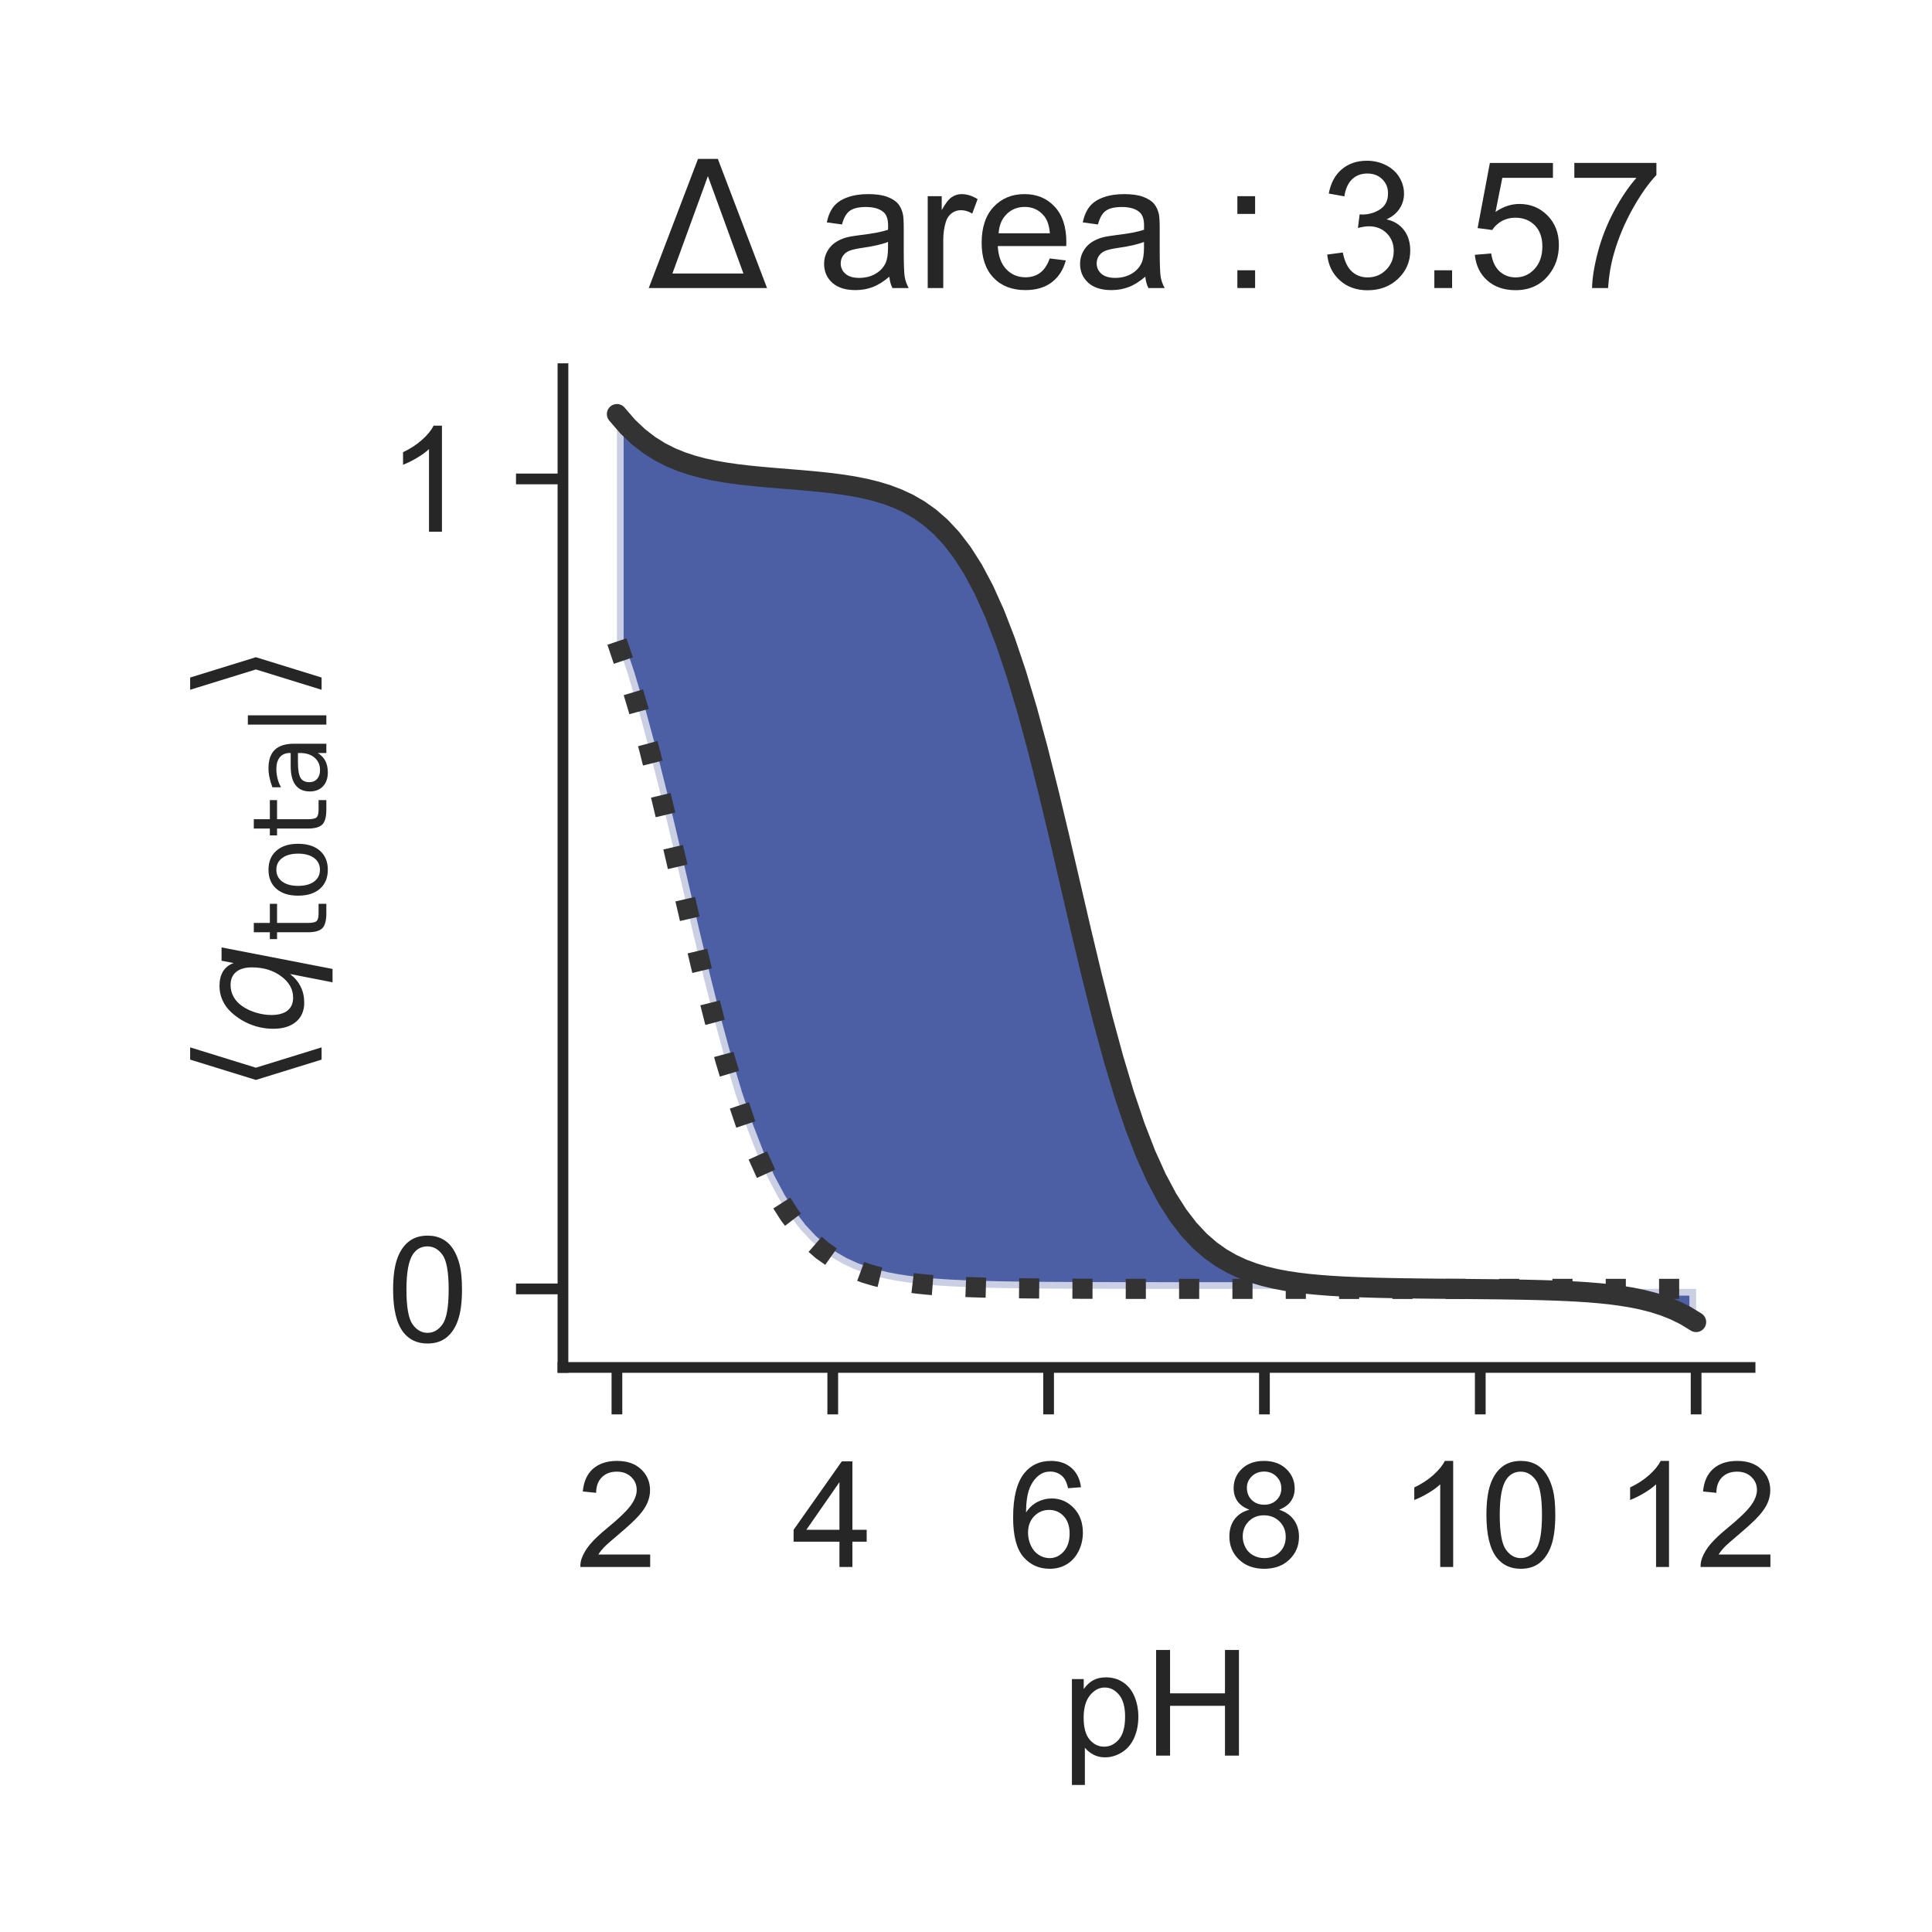 <?xml version="1.0" encoding="utf-8" standalone="no"?>
<!DOCTYPE svg PUBLIC "-//W3C//DTD SVG 1.1//EN"
  "http://www.w3.org/Graphics/SVG/1.1/DTD/svg11.dtd">
<!-- Created with matplotlib (http://matplotlib.org/) -->
<svg height="144pt" version="1.1" viewBox="0 0 144 144" width="144pt" xmlns="http://www.w3.org/2000/svg" xmlns:xlink="http://www.w3.org/1999/xlink">
 <defs>
  <style type="text/css">
*{stroke-linecap:butt;stroke-linejoin:round;}
  </style>
 </defs>
 <g id="figure_1">
  <g id="patch_1">
   <path d="M 0 144 
L 144 144 
L 144 0 
L 0 0 
z
" style="fill:#ffffff;"/>
  </g>
  <g id="axes_1">
   <g id="patch_2">
    <path d="M 41.96 101.92 
L 130.44 101.92 
L 130.44 27.48 
L 41.96 27.48 
z
" style="fill:#ffffff;"/>
   </g>
   <g id="matplotlib.axis_1">
    <g id="xtick_1">
     <g id="line2d_1">
      <defs>
       <path d="M 0 0 
L 0 3.5 
" id="mfc46fa39e7" style="stroke:#262626;stroke-width:0.8;"/>
      </defs>
      <g>
       <use style="fill:#262626;stroke:#262626;stroke-width:0.8;" x="45.982" xlink:href="#mfc46fa39e7" y="101.92"/>
      </g>
     </g>
     <g id="text_1">
      <!-- 2 -->
      <defs>
       <path d="M 50.344 8.453 
L 50.344 0 
L 3.031 0 
Q 2.938 3.172 4.047 6.109 
Q 5.859 10.938 9.828 15.625 
Q 13.812 20.312 21.344 26.469 
Q 33.016 36.031 37.109 41.625 
Q 41.219 47.219 41.219 52.203 
Q 41.219 57.422 37.469 61 
Q 33.734 64.594 27.734 64.594 
Q 21.391 64.594 17.578 60.781 
Q 13.766 56.984 13.719 50.25 
L 4.688 51.172 
Q 5.609 61.281 11.656 66.578 
Q 17.719 71.875 27.938 71.875 
Q 38.234 71.875 44.234 66.156 
Q 50.25 60.453 50.25 52 
Q 50.25 47.703 48.484 43.547 
Q 46.734 39.406 42.656 34.812 
Q 38.578 30.219 29.109 22.219 
Q 21.188 15.578 18.938 13.203 
Q 16.703 10.844 15.234 8.453 
z
" id="ArialMT-32"/>
      </defs>
      <g style="fill:#262626;" transform="translate(42.923 116.794)scale(0.11 -0.11)">
       <use xlink:href="#ArialMT-32"/>
      </g>
     </g>
    </g>
    <g id="xtick_2">
     <g id="line2d_2">
      <g>
       <use style="fill:#262626;stroke:#262626;stroke-width:0.8;" x="62.069" xlink:href="#mfc46fa39e7" y="101.92"/>
      </g>
     </g>
     <g id="text_2">
      <!-- 4 -->
      <defs>
       <path d="M 32.328 0 
L 32.328 17.141 
L 1.266 17.141 
L 1.266 25.203 
L 33.938 71.578 
L 41.109 71.578 
L 41.109 25.203 
L 50.781 25.203 
L 50.781 17.141 
L 41.109 17.141 
L 41.109 0 
z
M 32.328 25.203 
L 32.328 57.469 
L 9.906 25.203 
z
" id="ArialMT-34"/>
      </defs>
      <g style="fill:#262626;" transform="translate(59.011 116.794)scale(0.11 -0.11)">
       <use xlink:href="#ArialMT-34"/>
      </g>
     </g>
    </g>
    <g id="xtick_3">
     <g id="line2d_3">
      <g>
       <use style="fill:#262626;stroke:#262626;stroke-width:0.8;" x="78.156" xlink:href="#mfc46fa39e7" y="101.92"/>
      </g>
     </g>
     <g id="text_3">
      <!-- 6 -->
      <defs>
       <path d="M 49.75 54.047 
L 41.016 53.375 
Q 39.844 58.547 37.703 60.891 
Q 34.125 64.656 28.906 64.656 
Q 24.703 64.656 21.531 62.312 
Q 17.391 59.281 14.984 53.469 
Q 12.594 47.656 12.5 36.922 
Q 15.672 41.75 20.266 44.094 
Q 24.859 46.438 29.891 46.438 
Q 38.672 46.438 44.844 39.969 
Q 51.031 33.5 51.031 23.25 
Q 51.031 16.5 48.125 10.719 
Q 45.219 4.938 40.141 1.859 
Q 35.062 -1.219 28.609 -1.219 
Q 17.625 -1.219 10.688 6.859 
Q 3.766 14.938 3.766 33.5 
Q 3.766 54.25 11.422 63.672 
Q 18.109 71.875 29.438 71.875 
Q 37.891 71.875 43.281 67.141 
Q 48.688 62.406 49.75 54.047 
z
M 13.875 23.188 
Q 13.875 18.656 15.797 14.5 
Q 17.719 10.359 21.188 8.172 
Q 24.656 6 28.469 6 
Q 34.031 6 38.031 10.484 
Q 42.047 14.984 42.047 22.703 
Q 42.047 30.125 38.078 34.391 
Q 34.125 38.672 28.125 38.672 
Q 22.172 38.672 18.016 34.391 
Q 13.875 30.125 13.875 23.188 
z
" id="ArialMT-36"/>
      </defs>
      <g style="fill:#262626;" transform="translate(75.098 116.794)scale(0.11 -0.11)">
       <use xlink:href="#ArialMT-36"/>
      </g>
     </g>
    </g>
    <g id="xtick_4">
     <g id="line2d_4">
      <g>
       <use style="fill:#262626;stroke:#262626;stroke-width:0.8;" x="94.244" xlink:href="#mfc46fa39e7" y="101.92"/>
      </g>
     </g>
     <g id="text_4">
      <!-- 8 -->
      <defs>
       <path d="M 17.672 38.812 
Q 12.203 40.828 9.562 44.531 
Q 6.938 48.25 6.938 53.422 
Q 6.938 61.234 12.547 66.547 
Q 18.172 71.875 27.484 71.875 
Q 36.859 71.875 42.578 66.422 
Q 48.297 60.984 48.297 53.172 
Q 48.297 48.188 45.672 44.5 
Q 43.062 40.828 37.75 38.812 
Q 44.344 36.672 47.781 31.875 
Q 51.219 27.094 51.219 20.453 
Q 51.219 11.281 44.719 5.031 
Q 38.234 -1.219 27.641 -1.219 
Q 17.047 -1.219 10.547 5.047 
Q 4.047 11.328 4.047 20.703 
Q 4.047 27.688 7.594 32.391 
Q 11.141 37.109 17.672 38.812 
z
M 15.922 53.719 
Q 15.922 48.641 19.188 45.406 
Q 22.469 42.188 27.688 42.188 
Q 32.766 42.188 36.016 45.375 
Q 39.266 48.578 39.266 53.219 
Q 39.266 58.062 35.906 61.359 
Q 32.562 64.656 27.594 64.656 
Q 22.562 64.656 19.234 61.422 
Q 15.922 58.203 15.922 53.719 
z
M 13.094 20.656 
Q 13.094 16.891 14.875 13.375 
Q 16.656 9.859 20.172 7.922 
Q 23.688 6 27.734 6 
Q 34.031 6 38.125 10.047 
Q 42.234 14.109 42.234 20.359 
Q 42.234 26.703 38.016 30.859 
Q 33.797 35.016 27.438 35.016 
Q 21.234 35.016 17.156 30.906 
Q 13.094 26.812 13.094 20.656 
z
" id="ArialMT-38"/>
      </defs>
      <g style="fill:#262626;" transform="translate(91.185 116.794)scale(0.11 -0.11)">
       <use xlink:href="#ArialMT-38"/>
      </g>
     </g>
    </g>
    <g id="xtick_5">
     <g id="line2d_5">
      <g>
       <use style="fill:#262626;stroke:#262626;stroke-width:0.8;" x="110.331" xlink:href="#mfc46fa39e7" y="101.92"/>
      </g>
     </g>
     <g id="text_5">
      <!-- 10 -->
      <defs>
       <path d="M 37.25 0 
L 28.469 0 
L 28.469 56 
Q 25.297 52.984 20.141 49.953 
Q 14.984 46.922 10.891 45.406 
L 10.891 53.906 
Q 18.266 57.375 23.781 62.297 
Q 29.297 67.234 31.594 71.875 
L 37.25 71.875 
z
" id="ArialMT-31"/>
       <path d="M 4.156 35.297 
Q 4.156 48 6.766 55.734 
Q 9.375 63.484 14.516 67.672 
Q 19.672 71.875 27.484 71.875 
Q 33.25 71.875 37.594 69.547 
Q 41.938 67.234 44.766 62.859 
Q 47.609 58.5 49.219 52.219 
Q 50.828 45.953 50.828 35.297 
Q 50.828 22.703 48.234 14.969 
Q 45.656 7.234 40.5 3 
Q 35.359 -1.219 27.484 -1.219 
Q 17.141 -1.219 11.234 6.203 
Q 4.156 15.141 4.156 35.297 
z
M 13.188 35.297 
Q 13.188 17.672 17.312 11.828 
Q 21.438 6 27.484 6 
Q 33.547 6 37.672 11.859 
Q 41.797 17.719 41.797 35.297 
Q 41.797 52.984 37.672 58.781 
Q 33.547 64.594 27.391 64.594 
Q 21.344 64.594 17.719 59.469 
Q 13.188 52.938 13.188 35.297 
z
" id="ArialMT-30"/>
      </defs>
      <g style="fill:#262626;" transform="translate(104.214 116.794)scale(0.11 -0.11)">
       <use xlink:href="#ArialMT-31"/>
       <use x="55.615" xlink:href="#ArialMT-30"/>
      </g>
     </g>
    </g>
    <g id="xtick_6">
     <g id="line2d_6">
      <g>
       <use style="fill:#262626;stroke:#262626;stroke-width:0.8;" x="126.418" xlink:href="#mfc46fa39e7" y="101.92"/>
      </g>
     </g>
     <g id="text_6">
      <!-- 12 -->
      <g style="fill:#262626;" transform="translate(120.301 116.794)scale(0.11 -0.11)">
       <use xlink:href="#ArialMT-31"/>
       <use x="55.615" xlink:href="#ArialMT-32"/>
      </g>
     </g>
    </g>
    <g id="text_7">
     <!-- pH -->
     <defs>
      <path d="M 6.594 -19.875 
L 6.594 51.859 
L 14.594 51.859 
L 14.594 45.125 
Q 17.438 49.078 21 51.047 
Q 24.562 53.031 29.641 53.031 
Q 36.281 53.031 41.359 49.609 
Q 46.438 46.188 49.016 39.953 
Q 51.609 33.734 51.609 26.312 
Q 51.609 18.359 48.75 11.984 
Q 45.906 5.609 40.453 2.219 
Q 35.016 -1.172 29 -1.172 
Q 24.609 -1.172 21.109 0.688 
Q 17.625 2.547 15.375 5.375 
L 15.375 -19.875 
z
M 14.547 25.641 
Q 14.547 15.625 18.594 10.844 
Q 22.656 6.062 28.422 6.062 
Q 34.281 6.062 38.453 11.016 
Q 42.625 15.969 42.625 26.375 
Q 42.625 36.281 38.547 41.203 
Q 34.469 46.141 28.812 46.141 
Q 23.188 46.141 18.859 40.891 
Q 14.547 35.641 14.547 25.641 
z
" id="ArialMT-70"/>
      <path d="M 8.016 0 
L 8.016 71.578 
L 17.484 71.578 
L 17.484 42.188 
L 54.688 42.188 
L 54.688 71.578 
L 64.156 71.578 
L 64.156 0 
L 54.688 0 
L 54.688 33.734 
L 17.484 33.734 
L 17.484 0 
z
" id="ArialMT-48"/>
     </defs>
     <g style="fill:#262626;" transform="translate(79.169 130.853)scale(0.11 -0.11)">
      <use xlink:href="#ArialMT-70"/>
      <use x="55.615" xlink:href="#ArialMT-48"/>
     </g>
    </g>
   </g>
   <g id="matplotlib.axis_2">
    <g id="ytick_1">
     <g id="line2d_7">
      <defs>
       <path d="M 0 0 
L -3.5 0 
" id="m8cece16a5b" style="stroke:#262626;stroke-width:0.8;"/>
      </defs>
      <g>
       <use style="fill:#262626;stroke:#262626;stroke-width:0.8;" x="41.96" xlink:href="#m8cece16a5b" y="96.067"/>
      </g>
     </g>
     <g id="text_8">
      <!-- 0 -->
      <g style="fill:#262626;" transform="translate(28.843 100.003)scale(0.11 -0.11)">
       <use xlink:href="#ArialMT-30"/>
      </g>
     </g>
    </g>
    <g id="ytick_2">
     <g id="line2d_8">
      <g>
       <use style="fill:#262626;stroke:#262626;stroke-width:0.8;" x="41.96" xlink:href="#m8cece16a5b" y="35.697"/>
      </g>
     </g>
     <g id="text_9">
      <!-- 1 -->
      <g style="fill:#262626;" transform="translate(28.843 39.633)scale(0.11 -0.11)">
       <use xlink:href="#ArialMT-31"/>
      </g>
     </g>
    </g>
    <g id="text_10">
     <!-- $\langle q_\mathsf{total} \rangle$ -->
     <defs>
      <path d="M 8.938 31.344 
L 22.703 75.875 
L 31 75.875 
L 17.234 31.344 
L 31 -13.188 
L 22.703 -13.188 
z
" id="DejaVuSans-27e8"/>
      <path d="M 41.703 8.203 
Q 38.094 3.469 33.172 1.016 
Q 28.266 -1.422 22.312 -1.422 
Q 14.016 -1.422 9.297 4.172 
Q 4.594 9.766 4.594 19.578 
Q 4.594 27.484 7.5 34.859 
Q 10.406 42.234 15.828 48.094 
Q 19.344 51.906 23.906 53.953 
Q 28.469 56 33.5 56 
Q 39.547 56 43.453 53.609 
Q 47.359 51.219 49.125 46.391 
L 50.688 54.594 
L 59.719 54.594 
L 45.125 -20.609 
L 36.078 -20.609 
z
M 13.922 20.906 
Q 13.922 13.672 16.938 9.891 
Q 19.969 6.109 25.688 6.109 
Q 34.188 6.109 40.188 14.234 
Q 46.188 22.359 46.188 33.984 
Q 46.188 41.016 43.078 44.75 
Q 39.984 48.484 34.188 48.484 
Q 29.938 48.484 26.312 46.5 
Q 22.703 44.531 20.016 40.719 
Q 17.188 36.719 15.547 31.344 
Q 13.922 25.984 13.922 20.906 
z
" id="DejaVuSans-Oblique-71"/>
      <path d="M 18.312 70.219 
L 18.312 54.688 
L 36.812 54.688 
L 36.812 47.703 
L 18.312 47.703 
L 18.312 18.016 
Q 18.312 11.328 20.141 9.422 
Q 21.969 7.516 27.594 7.516 
L 36.812 7.516 
L 36.812 0 
L 27.594 0 
Q 17.188 0 13.234 3.875 
Q 9.281 7.766 9.281 18.016 
L 9.281 47.703 
L 2.688 47.703 
L 2.688 54.688 
L 9.281 54.688 
L 9.281 70.219 
z
" id="DejaVuSans-74"/>
      <path d="M 30.609 48.391 
Q 23.391 48.391 19.188 42.75 
Q 14.984 37.109 14.984 27.297 
Q 14.984 17.484 19.156 11.844 
Q 23.344 6.203 30.609 6.203 
Q 37.797 6.203 41.984 11.859 
Q 46.188 17.531 46.188 27.297 
Q 46.188 37.016 41.984 42.703 
Q 37.797 48.391 30.609 48.391 
z
M 30.609 56 
Q 42.328 56 49.016 48.375 
Q 55.719 40.766 55.719 27.297 
Q 55.719 13.875 49.016 6.219 
Q 42.328 -1.422 30.609 -1.422 
Q 18.844 -1.422 12.172 6.219 
Q 5.516 13.875 5.516 27.297 
Q 5.516 40.766 12.172 48.375 
Q 18.844 56 30.609 56 
z
" id="DejaVuSans-6f"/>
      <path d="M 34.281 27.484 
Q 23.391 27.484 19.188 25 
Q 14.984 22.516 14.984 16.5 
Q 14.984 11.719 18.141 8.906 
Q 21.297 6.109 26.703 6.109 
Q 34.188 6.109 38.703 11.406 
Q 43.219 16.703 43.219 25.484 
L 43.219 27.484 
z
M 52.203 31.203 
L 52.203 0 
L 43.219 0 
L 43.219 8.297 
Q 40.141 3.328 35.547 0.953 
Q 30.953 -1.422 24.312 -1.422 
Q 15.922 -1.422 10.953 3.297 
Q 6 8.016 6 15.922 
Q 6 25.141 12.172 29.828 
Q 18.359 34.516 30.609 34.516 
L 43.219 34.516 
L 43.219 35.406 
Q 43.219 41.609 39.141 45 
Q 35.062 48.391 27.688 48.391 
Q 23 48.391 18.547 47.266 
Q 14.109 46.141 10.016 43.891 
L 10.016 52.203 
Q 14.938 54.109 19.578 55.047 
Q 24.219 56 28.609 56 
Q 40.484 56 46.344 49.844 
Q 52.203 43.703 52.203 31.203 
z
" id="DejaVuSans-61"/>
      <path d="M 9.422 75.984 
L 18.406 75.984 
L 18.406 0 
L 9.422 0 
z
" id="DejaVuSans-6c"/>
      <path d="M 30.078 31.344 
L 16.312 -13.188 
L 8.016 -13.188 
L 21.781 31.344 
L 8.016 75.875 
L 16.312 75.875 
z
" id="DejaVuSans-27e9"/>
     </defs>
     <g style="fill:#262626;" transform="translate(22.533 81.475)rotate(-90)scale(0.11 -0.11)">
      <use transform="translate(0 0.125)" xlink:href="#DejaVuSans-27e8"/>
      <use transform="translate(39.014 0.125)" xlink:href="#DejaVuSans-Oblique-71"/>
      <use transform="translate(102.49 -16.281)scale(0.7)" xlink:href="#DejaVuSans-74"/>
      <use transform="translate(129.937 -16.281)scale(0.7)" xlink:href="#DejaVuSans-6f"/>
      <use transform="translate(172.764 -16.281)scale(0.7)" xlink:href="#DejaVuSans-74"/>
      <use transform="translate(200.21 -16.281)scale(0.7)" xlink:href="#DejaVuSans-61"/>
      <use transform="translate(243.105 -16.281)scale(0.7)" xlink:href="#DejaVuSans-6c"/>
      <use transform="translate(265.288 0.125)" xlink:href="#DejaVuSans-27e9"/>
     </g>
    </g>
   </g>
   <g id="PolyCollection_1">
    <defs>
     <path d="M 45.982 -96.184 
L 45.982 -96.184 
L 46.786 -93.799 
L 47.591 -91.113 
L 48.395 -88.148 
L 49.199 -84.949 
L 50.004 -81.578 
L 50.808 -78.118 
L 51.612 -74.659 
L 52.417 -71.288 
L 53.221 -68.089 
L 54.025 -65.124 
L 54.83 -62.438 
L 55.634 -60.053 
L 56.439 -57.975 
L 57.243 -56.192 
L 58.047 -54.684 
L 58.852 -53.422 
L 59.656 -52.376 
L 60.46 -51.516 
L 61.265 -50.815 
L 62.069 -50.245 
L 62.873 -49.784 
L 63.678 -49.413 
L 64.482 -49.114 
L 65.287 -48.875 
L 66.091 -48.684 
L 66.895 -48.531 
L 67.7 -48.409 
L 68.504 -48.312 
L 69.308 -48.234 
L 70.113 -48.173 
L 70.917 -48.124 
L 71.721 -48.085 
L 72.526 -48.054 
L 73.33 -48.029 
L 74.135 -48.009 
L 74.939 -47.994 
L 75.743 -47.981 
L 76.548 -47.972 
L 77.352 -47.964 
L 78.156 -47.957 
L 78.961 -47.953 
L 79.765 -47.949 
L 80.569 -47.945 
L 81.374 -47.943 
L 82.178 -47.941 
L 82.983 -47.939 
L 83.787 -47.938 
L 84.591 -47.937 
L 85.396 -47.936 
L 86.2 -47.936 
L 87.004 -47.935 
L 87.809 -47.935 
L 88.613 -47.935 
L 89.417 -47.934 
L 90.222 -47.934 
L 91.026 -47.934 
L 91.831 -47.934 
L 92.635 -47.934 
L 93.439 -47.934 
L 94.244 -47.934 
L 95.048 -47.934 
L 95.852 -47.934 
L 96.657 -47.934 
L 97.461 -47.934 
L 98.265 -47.934 
L 99.07 -47.934 
L 99.874 -47.933 
L 100.679 -47.933 
L 101.483 -47.933 
L 102.287 -47.933 
L 103.092 -47.933 
L 103.896 -47.933 
L 104.7 -47.933 
L 105.505 -47.933 
L 106.309 -47.933 
L 107.113 -47.933 
L 107.918 -47.933 
L 108.722 -47.933 
L 109.527 -47.933 
L 110.331 -47.933 
L 111.135 -47.933 
L 111.94 -47.933 
L 112.744 -47.933 
L 113.548 -47.933 
L 114.353 -47.933 
L 115.157 -47.933 
L 115.961 -47.933 
L 116.766 -47.933 
L 117.57 -47.933 
L 118.375 -47.933 
L 119.179 -47.933 
L 119.983 -47.933 
L 120.788 -47.933 
L 121.592 -47.933 
L 122.396 -47.933 
L 123.201 -47.933 
L 124.005 -47.933 
L 124.809 -47.933 
L 125.614 -47.933 
L 126.418 -47.933 
L 126.418 -47.933 
L 126.418 -45.464 
L 125.614 -45.955 
L 124.809 -46.351 
L 124.005 -46.67 
L 123.201 -46.926 
L 122.396 -47.13 
L 121.592 -47.294 
L 120.788 -47.424 
L 119.983 -47.529 
L 119.179 -47.612 
L 118.375 -47.678 
L 117.57 -47.731 
L 116.766 -47.773 
L 115.961 -47.807 
L 115.157 -47.833 
L 114.353 -47.855 
L 113.548 -47.873 
L 112.744 -47.887 
L 111.94 -47.899 
L 111.135 -47.909 
L 110.331 -47.917 
L 109.527 -47.925 
L 108.722 -47.932 
L 107.918 -47.94 
L 107.113 -47.947 
L 106.309 -47.956 
L 105.505 -47.965 
L 104.7 -47.976 
L 103.896 -47.99 
L 103.092 -48.006 
L 102.287 -48.026 
L 101.483 -48.052 
L 100.679 -48.083 
L 99.874 -48.122 
L 99.07 -48.172 
L 98.265 -48.234 
L 97.461 -48.311 
L 96.657 -48.409 
L 95.852 -48.531 
L 95.048 -48.684 
L 94.244 -48.875 
L 93.439 -49.114 
L 92.635 -49.413 
L 91.831 -49.784 
L 91.026 -50.245 
L 90.222 -50.815 
L 89.417 -51.516 
L 88.613 -52.376 
L 87.809 -53.422 
L 87.004 -54.684 
L 86.2 -56.193 
L 85.396 -57.975 
L 84.591 -60.053 
L 83.787 -62.438 
L 82.983 -65.124 
L 82.178 -68.089 
L 81.374 -71.289 
L 80.569 -74.659 
L 79.765 -78.119 
L 78.961 -81.579 
L 78.156 -84.949 
L 77.352 -88.149 
L 76.548 -91.114 
L 75.743 -93.8 
L 74.939 -96.185 
L 74.135 -98.263 
L 73.33 -100.047 
L 72.526 -101.556 
L 71.721 -102.819 
L 70.917 -103.865 
L 70.113 -104.726 
L 69.308 -105.429 
L 68.504 -106 
L 67.7 -106.463 
L 66.895 -106.837 
L 66.091 -107.139 
L 65.287 -107.382 
L 64.482 -107.579 
L 63.678 -107.739 
L 62.873 -107.869 
L 62.069 -107.977 
L 61.265 -108.068 
L 60.46 -108.147 
L 59.656 -108.218 
L 58.852 -108.284 
L 58.047 -108.349 
L 57.243 -108.417 
L 56.439 -108.49 
L 55.634 -108.573 
L 54.83 -108.67 
L 54.025 -108.787 
L 53.221 -108.928 
L 52.417 -109.101 
L 51.612 -109.316 
L 50.808 -109.581 
L 50.004 -109.91 
L 49.199 -110.317 
L 48.395 -110.821 
L 47.591 -111.442 
L 46.786 -112.205 
L 45.982 -113.136 
z
" id="m6f51a29f9e" style="stroke:#ffffff;stroke-opacity:0.7;"/>
    </defs>
    <g clip-path="url(#p578ffcc15f)">
     <use style="fill:#001c7f;fill-opacity:0.7;stroke:#ffffff;stroke-opacity:0.7;" x="0" xlink:href="#m6f51a29f9e" y="144"/>
    </g>
   </g>
   <g id="line2d_9">
    <path clip-path="url(#p578ffcc15f)" d="M 45.982 47.816 
L 46.786 50.201 
L 47.591 52.887 
L 48.395 55.852 
L 49.199 59.051 
L 50.004 62.422 
L 50.808 65.882 
L 51.612 69.341 
L 52.417 72.712 
L 53.221 75.911 
L 54.025 78.876 
L 54.83 81.562 
L 55.634 83.947 
L 56.439 86.025 
L 57.243 87.808 
L 58.047 89.316 
L 58.852 90.578 
L 59.656 91.624 
L 60.46 92.484 
L 61.265 93.185 
L 62.069 93.755 
L 62.873 94.216 
L 63.678 94.587 
L 64.482 94.886 
L 65.287 95.125 
L 66.091 95.316 
L 66.895 95.469 
L 67.7 95.591 
L 68.504 95.688 
L 69.308 95.766 
L 70.113 95.827 
L 70.917 95.876 
L 71.721 95.915 
L 72.526 95.946 
L 73.33 95.971 
L 74.135 95.991 
L 74.939 96.006 
L 75.743 96.019 
L 76.548 96.028 
L 77.352 96.036 
L 78.156 96.043 
L 78.961 96.047 
L 79.765 96.051 
L 80.569 96.055 
L 81.374 96.057 
L 82.178 96.059 
L 82.983 96.061 
L 83.787 96.062 
L 84.591 96.063 
L 85.396 96.064 
L 86.2 96.064 
L 87.004 96.065 
L 87.809 96.065 
L 88.613 96.065 
L 89.417 96.066 
L 90.222 96.066 
L 91.026 96.066 
L 91.831 96.066 
L 92.635 96.066 
L 93.439 96.066 
L 94.244 96.066 
L 95.048 96.066 
L 95.852 96.066 
L 96.657 96.066 
L 97.461 96.066 
L 98.265 96.066 
L 99.07 96.067 
L 99.874 96.067 
L 100.679 96.067 
L 101.483 96.067 
L 102.287 96.067 
L 103.092 96.067 
L 103.896 96.067 
L 104.7 96.067 
L 105.505 96.067 
L 106.309 96.067 
L 107.113 96.067 
L 107.918 96.067 
L 108.722 96.067 
L 109.527 96.067 
L 110.331 96.067 
L 111.135 96.067 
L 111.94 96.067 
L 112.744 96.067 
L 113.548 96.067 
L 114.353 96.067 
L 115.157 96.067 
L 115.961 96.067 
L 116.766 96.067 
L 117.57 96.067 
L 118.375 96.067 
L 119.179 96.067 
L 119.983 96.067 
L 120.788 96.067 
L 121.592 96.067 
L 122.396 96.067 
L 123.201 96.067 
L 124.005 96.067 
L 124.809 96.067 
L 125.614 96.067 
L 126.418 96.067 
" style="fill:none;stroke:#333333;stroke-dasharray:1.5,2.475;stroke-dashoffset:0;stroke-width:1.5;"/>
   </g>
   <g id="line2d_10">
    <path clip-path="url(#p578ffcc15f)" d="M 45.982 30.864 
L 46.786 31.795 
L 47.591 32.558 
L 48.395 33.179 
L 49.199 33.683 
L 50.004 34.09 
L 50.808 34.419 
L 51.612 34.684 
L 52.417 34.899 
L 53.221 35.072 
L 54.025 35.213 
L 54.83 35.33 
L 55.634 35.427 
L 56.439 35.51 
L 57.243 35.583 
L 58.047 35.651 
L 58.852 35.716 
L 59.656 35.782 
L 60.46 35.853 
L 61.265 35.932 
L 62.069 36.023 
L 62.873 36.131 
L 63.678 36.261 
L 64.482 36.421 
L 65.287 36.618 
L 66.091 36.861 
L 66.895 37.163 
L 67.7 37.537 
L 68.504 38 
L 69.308 38.571 
L 70.113 39.274 
L 70.917 40.135 
L 71.721 41.181 
L 72.526 42.444 
L 73.33 43.953 
L 74.135 45.737 
L 74.939 47.815 
L 75.743 50.2 
L 76.548 52.886 
L 77.352 55.851 
L 78.156 59.051 
L 78.961 62.421 
L 79.765 65.881 
L 80.569 69.341 
L 81.374 72.711 
L 82.178 75.911 
L 82.983 78.876 
L 83.787 81.562 
L 84.591 83.947 
L 85.396 86.025 
L 86.2 87.807 
L 87.004 89.316 
L 87.809 90.578 
L 88.613 91.624 
L 89.417 92.484 
L 90.222 93.185 
L 91.026 93.755 
L 91.831 94.216 
L 92.635 94.587 
L 93.439 94.886 
L 94.244 95.125 
L 95.048 95.316 
L 95.852 95.469 
L 96.657 95.591 
L 97.461 95.689 
L 98.265 95.766 
L 99.07 95.828 
L 99.874 95.878 
L 100.679 95.917 
L 101.483 95.948 
L 102.287 95.974 
L 103.092 95.994 
L 103.896 96.01 
L 104.7 96.024 
L 105.505 96.035 
L 106.309 96.044 
L 107.113 96.053 
L 107.918 96.06 
L 108.722 96.068 
L 109.527 96.075 
L 110.331 96.083 
L 111.135 96.091 
L 111.94 96.101 
L 112.744 96.113 
L 113.548 96.127 
L 114.353 96.145 
L 115.157 96.167 
L 115.961 96.193 
L 116.766 96.227 
L 117.57 96.269 
L 118.375 96.322 
L 119.179 96.388 
L 119.983 96.471 
L 120.788 96.576 
L 121.592 96.706 
L 122.396 96.87 
L 123.201 97.074 
L 124.005 97.33 
L 124.809 97.649 
L 125.614 98.045 
L 126.418 98.536 
" style="fill:none;stroke:#333333;stroke-linecap:round;stroke-width:1.5;"/>
   </g>
   <g id="patch_3">
    <path d="M 41.96 101.92 
L 41.96 27.48 
" style="fill:none;stroke:#262626;stroke-linecap:square;stroke-linejoin:miter;stroke-width:0.8;"/>
   </g>
   <g id="patch_4">
    <path d="M 41.96 101.92 
L 130.44 101.92 
" style="fill:none;stroke:#262626;stroke-linecap:square;stroke-linejoin:miter;stroke-width:0.8;"/>
   </g>
   <g id="text_11">
    <!-- $\Delta$ area : 3.57 -->
    <defs>
     <path d="M 34.188 63.188 
L 14.156 8.203 
L 54.25 8.203 
z
M 0.781 0 
L 28.609 72.906 
L 39.797 72.906 
L 67.578 0 
z
" id="DejaVuSans-394"/>
     <path id="ArialMT-20"/>
     <path d="M 40.438 6.391 
Q 35.547 2.25 31.031 0.531 
Q 26.516 -1.172 21.344 -1.172 
Q 12.797 -1.172 8.203 3 
Q 3.609 7.172 3.609 13.672 
Q 3.609 17.484 5.344 20.625 
Q 7.078 23.781 9.891 25.688 
Q 12.703 27.594 16.219 28.562 
Q 18.797 29.25 24.031 29.891 
Q 34.672 31.156 39.703 32.906 
Q 39.75 34.719 39.75 35.203 
Q 39.75 40.578 37.25 42.781 
Q 33.891 45.75 27.25 45.75 
Q 21.047 45.75 18.094 43.578 
Q 15.141 41.406 13.719 35.891 
L 5.125 37.062 
Q 6.297 42.578 8.984 45.969 
Q 11.672 49.359 16.75 51.188 
Q 21.828 53.031 28.516 53.031 
Q 35.156 53.031 39.297 51.469 
Q 43.453 49.906 45.406 47.531 
Q 47.359 45.172 48.141 41.547 
Q 48.578 39.312 48.578 33.453 
L 48.578 21.734 
Q 48.578 9.469 49.141 6.219 
Q 49.703 2.984 51.375 0 
L 42.188 0 
Q 40.828 2.734 40.438 6.391 
z
M 39.703 26.031 
Q 34.906 24.078 25.344 22.703 
Q 19.922 21.922 17.672 20.938 
Q 15.438 19.969 14.203 18.094 
Q 12.984 16.219 12.984 13.922 
Q 12.984 10.406 15.641 8.062 
Q 18.312 5.719 23.438 5.719 
Q 28.516 5.719 32.469 7.938 
Q 36.422 10.156 38.281 14.016 
Q 39.703 17 39.703 22.797 
z
" id="ArialMT-61"/>
     <path d="M 6.5 0 
L 6.5 51.859 
L 14.406 51.859 
L 14.406 44 
Q 17.438 49.516 20 51.266 
Q 22.562 53.031 25.641 53.031 
Q 30.078 53.031 34.672 50.203 
L 31.641 42.047 
Q 28.422 43.953 25.203 43.953 
Q 22.312 43.953 20.016 42.219 
Q 17.719 40.484 16.75 37.406 
Q 15.281 32.719 15.281 27.156 
L 15.281 0 
z
" id="ArialMT-72"/>
     <path d="M 42.094 16.703 
L 51.172 15.578 
Q 49.031 7.625 43.219 3.219 
Q 37.406 -1.172 28.375 -1.172 
Q 17 -1.172 10.328 5.828 
Q 3.656 12.844 3.656 25.484 
Q 3.656 38.578 10.391 45.797 
Q 17.141 53.031 27.875 53.031 
Q 38.281 53.031 44.875 45.953 
Q 51.469 38.875 51.469 26.031 
Q 51.469 25.25 51.422 23.688 
L 12.75 23.688 
Q 13.234 15.141 17.578 10.594 
Q 21.922 6.062 28.422 6.062 
Q 33.25 6.062 36.672 8.594 
Q 40.094 11.141 42.094 16.703 
z
M 13.234 30.906 
L 42.188 30.906 
Q 41.609 37.453 38.875 40.719 
Q 34.672 45.797 27.984 45.797 
Q 21.922 45.797 17.797 41.75 
Q 13.672 37.703 13.234 30.906 
z
" id="ArialMT-65"/>
     <path d="M 9.031 41.844 
L 9.031 51.859 
L 19.047 51.859 
L 19.047 41.844 
z
M 9.031 0 
L 9.031 10.016 
L 19.047 10.016 
L 19.047 0 
z
" id="ArialMT-3a"/>
     <path d="M 4.203 18.891 
L 12.984 20.062 
Q 14.5 12.594 18.141 9.297 
Q 21.781 6 27 6 
Q 33.203 6 37.469 10.297 
Q 41.75 14.594 41.75 20.953 
Q 41.75 27 37.797 30.922 
Q 33.844 34.859 27.734 34.859 
Q 25.25 34.859 21.531 33.891 
L 22.516 41.609 
Q 23.391 41.5 23.922 41.5 
Q 29.547 41.5 34.031 44.422 
Q 38.531 47.359 38.531 53.469 
Q 38.531 58.297 35.25 61.469 
Q 31.984 64.656 26.812 64.656 
Q 21.688 64.656 18.266 61.422 
Q 14.844 58.203 13.875 51.766 
L 5.078 53.328 
Q 6.688 62.156 12.391 67.016 
Q 18.109 71.875 26.609 71.875 
Q 32.469 71.875 37.391 69.359 
Q 42.328 66.844 44.938 62.5 
Q 47.562 58.156 47.562 53.266 
Q 47.562 48.641 45.062 44.828 
Q 42.578 41.016 37.703 38.766 
Q 44.047 37.312 47.562 32.688 
Q 51.078 28.078 51.078 21.141 
Q 51.078 11.766 44.234 5.25 
Q 37.406 -1.266 26.953 -1.266 
Q 17.531 -1.266 11.297 4.344 
Q 5.078 9.969 4.203 18.891 
z
" id="ArialMT-33"/>
     <path d="M 9.078 0 
L 9.078 10.016 
L 19.094 10.016 
L 19.094 0 
z
" id="ArialMT-2e"/>
     <path d="M 4.156 18.75 
L 13.375 19.531 
Q 14.406 12.797 18.141 9.391 
Q 21.875 6 27.156 6 
Q 33.5 6 37.891 10.781 
Q 42.281 15.578 42.281 23.484 
Q 42.281 31 38.062 35.344 
Q 33.844 39.703 27 39.703 
Q 22.75 39.703 19.328 37.766 
Q 15.922 35.844 13.969 32.766 
L 5.719 33.844 
L 12.641 70.609 
L 48.25 70.609 
L 48.25 62.203 
L 19.672 62.203 
L 15.828 42.969 
Q 22.266 47.469 29.344 47.469 
Q 38.719 47.469 45.156 40.969 
Q 51.609 34.469 51.609 24.266 
Q 51.609 14.547 45.953 7.469 
Q 39.062 -1.219 27.156 -1.219 
Q 17.391 -1.219 11.203 4.25 
Q 5.031 9.719 4.156 18.75 
z
" id="ArialMT-35"/>
     <path d="M 4.734 62.203 
L 4.734 70.656 
L 51.078 70.656 
L 51.078 63.812 
Q 44.234 56.547 37.516 44.484 
Q 30.812 32.422 27.156 19.672 
Q 24.516 10.688 23.781 0 
L 14.75 0 
Q 14.891 8.453 18.062 20.406 
Q 21.234 32.375 27.172 43.484 
Q 33.109 54.594 39.797 62.203 
z
" id="ArialMT-37"/>
    </defs>
    <g style="fill:#262626;" transform="translate(48.25 21.48)scale(0.132 -0.132)">
     <use transform="translate(0 0.094)" xlink:href="#DejaVuSans-394"/>
     <use transform="translate(68.408 0.094)" xlink:href="#ArialMT-20"/>
     <use transform="translate(96.191 0.094)" xlink:href="#ArialMT-61"/>
     <use transform="translate(151.807 0.094)" xlink:href="#ArialMT-72"/>
     <use transform="translate(185.107 0.094)" xlink:href="#ArialMT-65"/>
     <use transform="translate(240.723 0.094)" xlink:href="#ArialMT-61"/>
     <use transform="translate(296.338 0.094)" xlink:href="#ArialMT-20"/>
     <use transform="translate(324.121 0.094)" xlink:href="#ArialMT-3a"/>
     <use transform="translate(351.904 0.094)" xlink:href="#ArialMT-20"/>
     <use transform="translate(379.688 0.094)" xlink:href="#ArialMT-33"/>
     <use transform="translate(435.303 0.094)" xlink:href="#ArialMT-2e"/>
     <use transform="translate(463.086 0.094)" xlink:href="#ArialMT-35"/>
     <use transform="translate(518.686 0.094)" xlink:href="#ArialMT-37"/>
    </g>
   </g>
  </g>
 </g>
 <defs>
  <clipPath id="p578ffcc15f">
   <rect height="74.44" width="88.48" x="41.96" y="27.48"/>
  </clipPath>
 </defs>
</svg>

